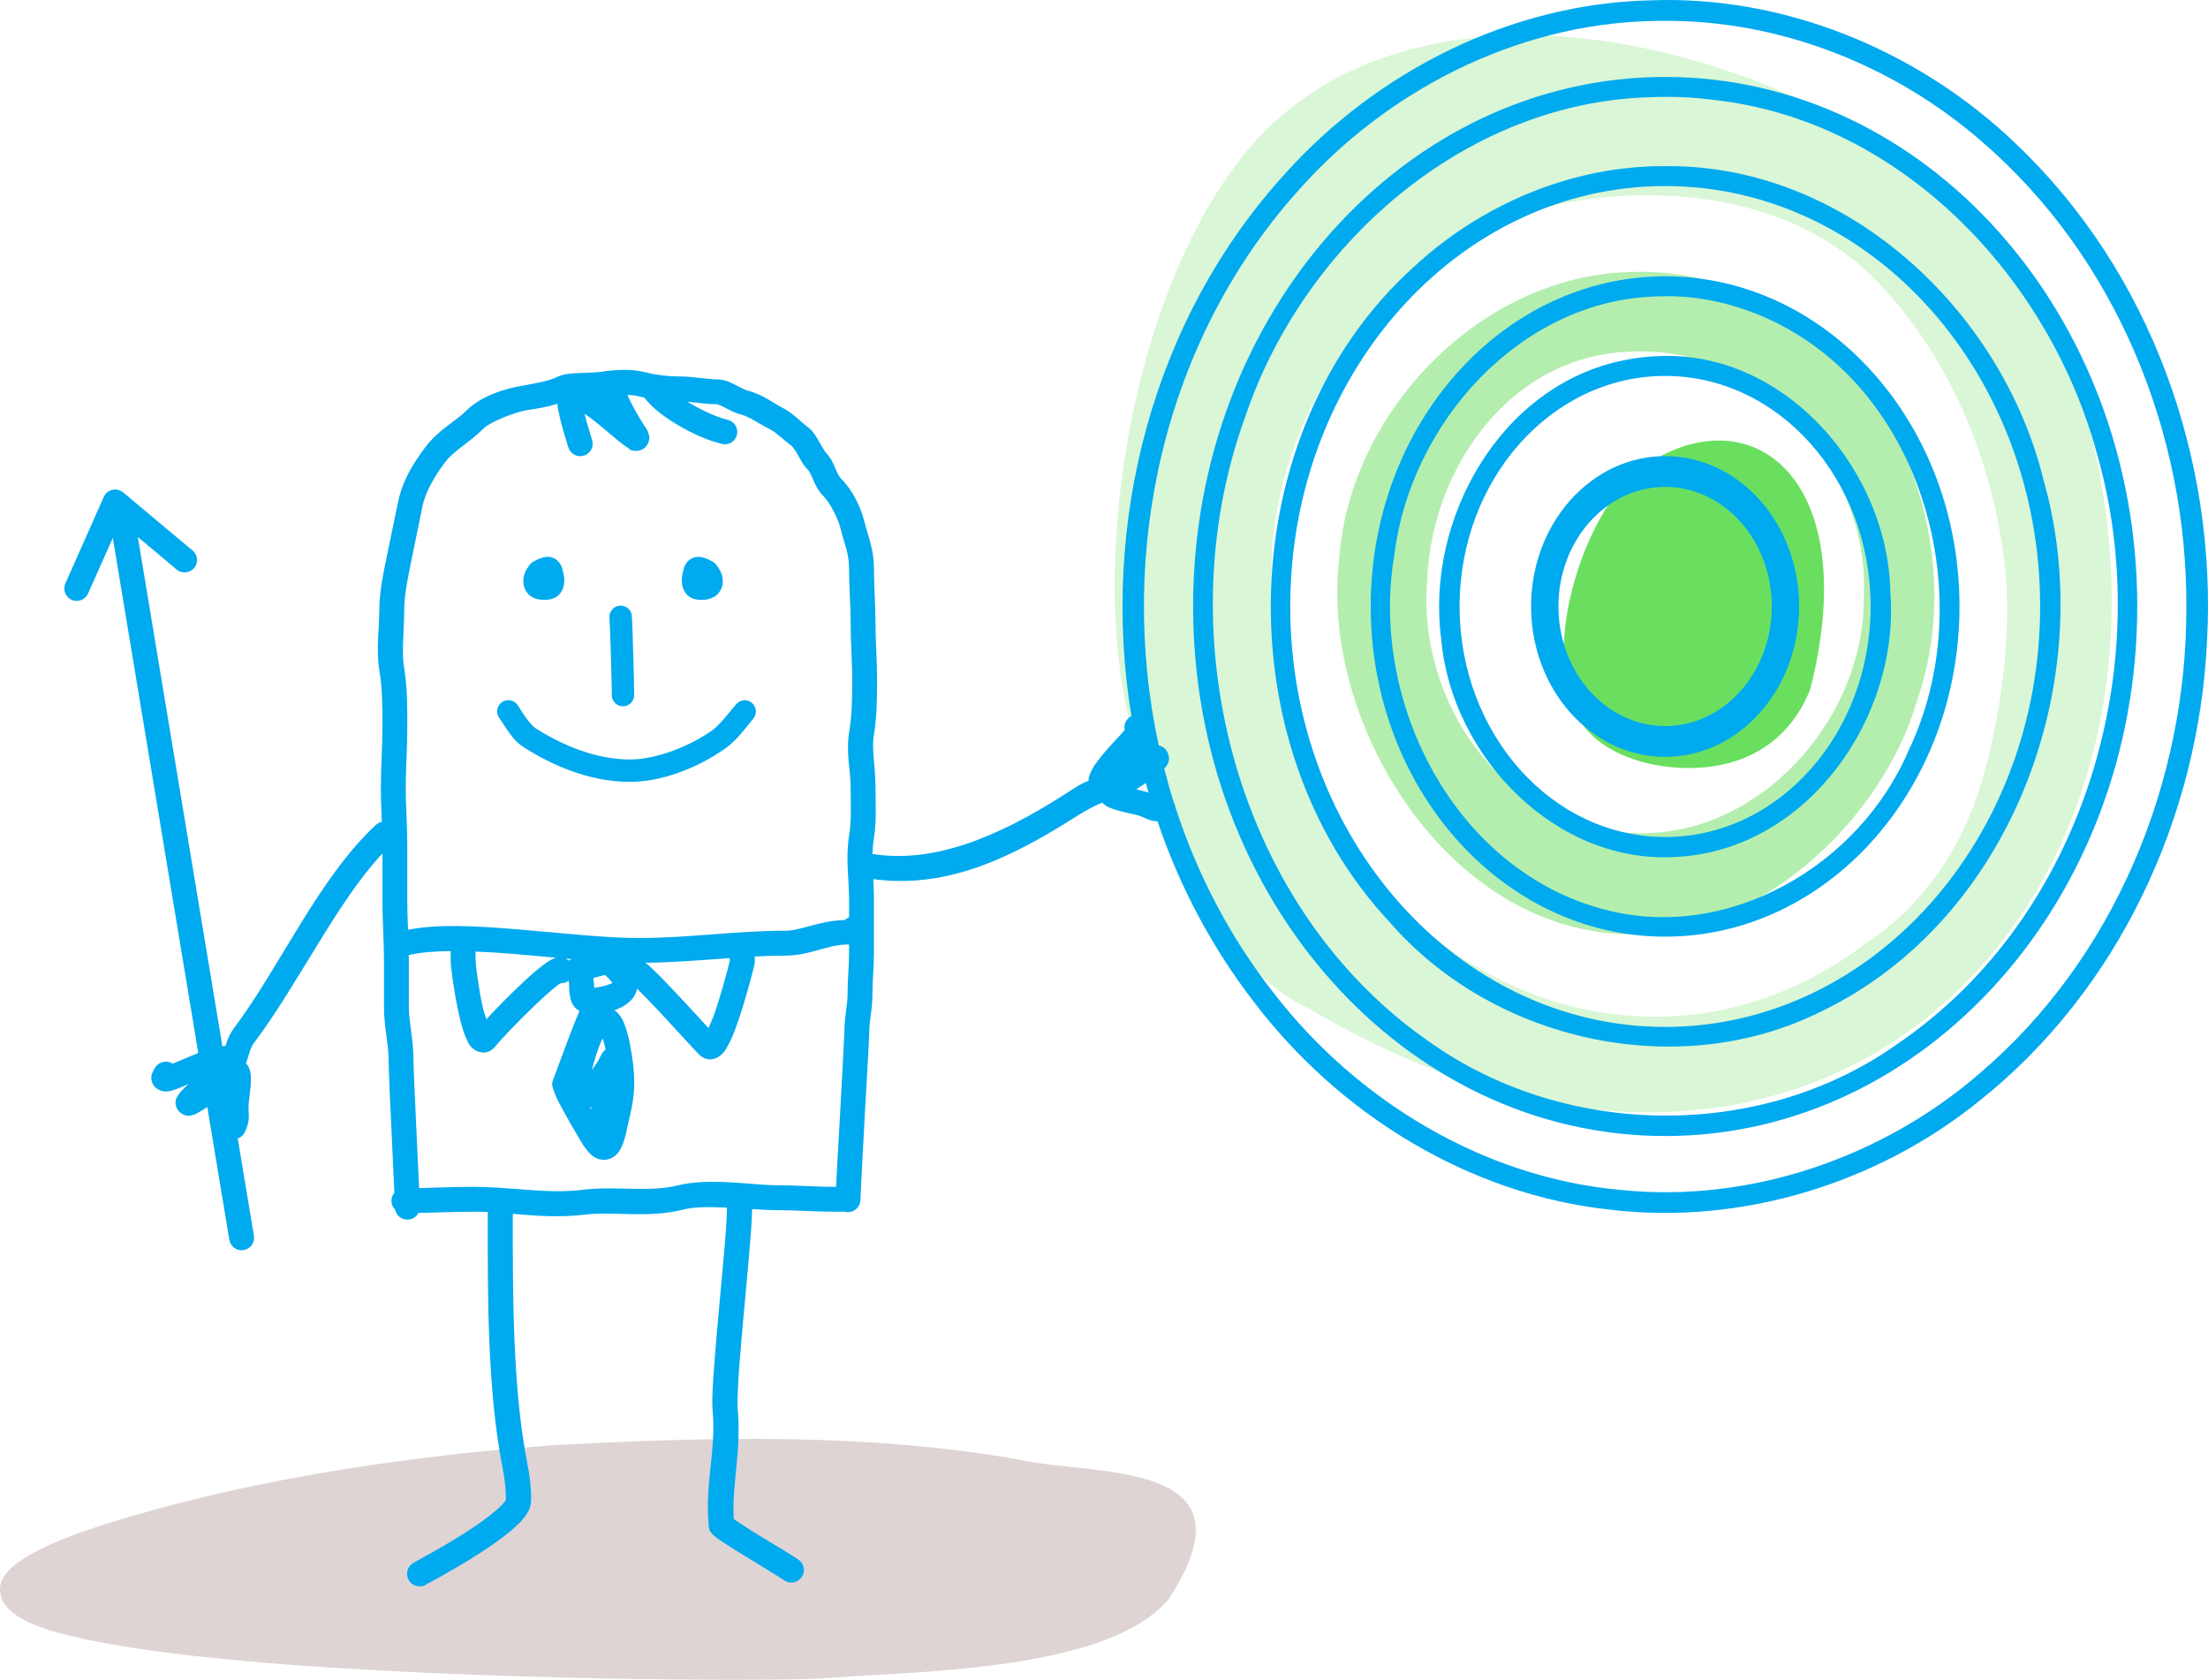 <?xml version="1.0" encoding="UTF-8" standalone="no"?>
<!-- Created with Inkscape (http://www.inkscape.org/) -->

<svg
   xmlns:dc="http://purl.org/dc/elements/1.1/"
   xmlns:cc="http://creativecommons.org/ns#"
   xmlns:rdf="http://www.w3.org/1999/02/22-rdf-syntax-ns#"
   xmlns:svg="http://www.w3.org/2000/svg"
   xmlns="http://www.w3.org/2000/svg"
   xmlns:sodipodi="http://sodipodi.sourceforge.net/DTD/sodipodi-0.dtd"
   xmlns:inkscape="http://www.inkscape.org/namespaces/inkscape"
   version="1.1"
   width="444.042"
   height="337.78"
   id="svg2"
   xml:space="preserve"
   inkscape:version="0.48.4 r9939"
   sodipodi:docname="play.svg"><sodipodi:namedview
     pagecolor="#ffffff"
     bordercolor="#666666"
     borderopacity="1"
     objecttolerance="10"
     gridtolerance="10"
     guidetolerance="10"
     inkscape:pageopacity="0"
     inkscape:pageshadow="2"
     inkscape:window-width="708"
     inkscape:window-height="480"
     id="namedview13"
     showgrid="false"
     fit-margin-top="0"
     fit-margin-left="0"
     fit-margin-right="0"
     fit-margin-bottom="0"
     inkscape:zoom="1.0368189"
     inkscape:cx="200.68498"
     inkscape:cy="167.90976"
     inkscape:window-x="0"
     inkscape:window-y="0"
     inkscape:window-maximized="0"
     inkscape:current-layer="g12" /><defs
     id="defs6" /><g
     transform="matrix(1.25,0,0,-1.25,-56.893,376.796)"
     id="g10"><g
       transform="scale(0.1,0.1)"
       id="g12"><g
         id="g3758"><path
           style="fill:#ded4d4;fill-opacity:1;fill-rule:evenodd;stroke:none"
           id="path16"
           inkscape:connector-curvature="0"
           d="M 1314.87,687.098 C 1117.5,671.328 920.867,641.512 751.012,598.184 627.949,566.797 549.293,539.492 503.496,513.297 480.598,500.195 464.84,487.418 457.898,471.078 450.961,454.738 457.75,436.035 471.164,423.957 498,399.801 546.32,386.289 611.785,373.422 677.25,360.555 759.512,350.371 850.438,342.203 1032.28,325.867 1248.29,317.75 1427.34,314.309 c 179.04,-3.438 318.19,-2.461 355.86,0.449 98.01,7.578 263.03,9.765 393.32,43.668 65.15,16.953 122.8,41.855 158.16,82.437 150.36,229.035 -121.04,198.012 -238.94,225.199 -244.94,43.434 -494.17,36.614 -741.4,23.977 -13.15,-0.926 -26.32,-1.891 -39.47,-2.941" /><path
           style="opacity:0.25;fill:#6adf5f;fill-opacity:1;fill-rule:evenodd;stroke:none"
           id="path18"
           inkscape:connector-curvature="0"
           d="m 2910.25,2957.5 c -162.01,0.4 -318.72,-46.2 -429.25,-163.75 -129.46,-137.68 -219.33,-399.31 -231.25,-667.25 -5.96,-133.97 9.25,-269.08 59.25,-389.75 50.01,-120.67 119.86,-284.11 254.5,-346.25 845.17,-498.672 1494.14,213.71 1229,1019.25 -24.35,63.52 -57.84,126.35 -102.5,186.5 -114.57,154.3 -329.26,278.84 -559.5,334 -71.95,17.24 -146.61,27.07 -220.25,27.25 z m 193.5,-257.25 c 128.95,0.37 260.27,-34.87 353,-121 103.89,-96.5 200.36,-264.41 224,-476.5 11.82,-106.04 -7.2,-246.37 -37.75,-347.5 -30.54,-101.12 -90.52,-196.15 -187.25,-259.25 -407.65,-309.96 -988.16,24.95 -953.5,644.75 28.77,293.17 251.95,499.5 453.75,543.75 47.32,10.14 97.29,15.6 147.75,15.75" /><path
           style="opacity:0.5;fill:#6adf5f;fill-opacity:1;fill-rule:evenodd;stroke:none"
           id="path20"
           inkscape:connector-curvature="0"
           d="m 3081.71,2576.81 c -243.25,-3.7 -455.28,-224.62 -471.94,-460.7 -29.92,-253.18 154.1,-561.94 414.14,-600.45 222.77,-35.88 450.46,156.06 514.55,368.4 88.81,251.59 -33.54,571.69 -291.75,665.25 -52.06,19.13 -108.91,29.75 -165,27.5 z m 5,-128 c 206.19,7.07 376.65,-192.83 367,-393 2.69,-201.1 -175.46,-399.07 -384.25,-380.75 -198.04,14.17 -334.32,211.22 -318.17,406 7.64,186.78 140.15,367.2 335.42,367.75" /><path
           style="fill:#6adf5f;fill-opacity:1;fill-rule:evenodd;stroke:none"
           id="path22"
           inkscape:connector-curvature="0"
           d="m 3124.05,2279.18 c 164.63,89.08 325.52,-49.2 243.65,-373.05 -17.7,-45.9 -47.09,-77.88 -79.48,-97.47 -32.38,-19.59 -68.26,-28.06 -103.64,-29.59 -70.76,-3.05 -139.14,19.69 -174.35,58.69 -43.72,48.43 -46.72,132.97 -29.99,210.13 16.74,77.17 51.67,151.01 93.55,192.71 16.32,16.25 33.24,28.92 50.26,38.58" /><path
           style="fill:#00aaef;fill-opacity:1;fill-rule:evenodd;stroke:none"
           id="path24"
           inkscape:connector-curvature="0"
           d="m 3131.912,3014.34 c -6.83,-0.05 -13.66,-0.25 -20.5,-0.5 -226.11,-4.71 -440.81,-114.93 -587.5,-277.5 -215.88,-235.96 -298.96,-565.86 -248.5,-874 -8.1,-4.01 -12.81,-12.88 -10.75,-22 -2.76,-3.21 -3.3,-4.27 -7,-8.25 -8.4,-9.04 -18.47,-19.66 -27.5,-30.5 -9.03,-10.84 -17.37,-21.16 -22,-34 -0.85,-2.35 -1.9,-5.48 -1.75,-9.5 -11.27,-3.51 -25.13,-13.11 -41,-23.25 -108.9,-69.56 -209.75,-108.95 -305,-94.5 -0.5,0.1 -1,0.19 -1.5,0.25 0.16,8.19 0.69,16.13 2,24 4.95,29.67 2.75,58.84 2.75,85 0,30.38 -6.4,59.12 -2.75,81 5.29,31.76 5.25,61.9 5.25,92.5 0,30.49 -2.5,60.27 -2.5,89.25 0,30.34 -2.5,59.43 -2.5,86.75 0,32.88 -9.21,51.58 -15.5,76.75 -5.75,23.01 -18.82,50.07 -37.5,68.75 -2.86,2.86 -5.3,7.53 -8.5,15 -3.2,7.47 -6.98,17.73 -16.25,27 -0.48,0.48 -5.17,7.87 -9.75,16 -4.58,8.13 -8.97,17.42 -19.75,25.5 -11.9,8.93 -23.43,22.21 -42.5,31.75 -11.09,5.54 -29.62,20.22 -53.75,26.25 -3.34,0.83 -10.19,4.35 -18.25,8.5 -8.06,4.15 -17.73,9.5 -31.25,9.5 -14.4,0 -38.07,4.75 -62,4.75 -17.81,0 -37.14,2.66 -54.5,7 -11.44,2.86 -23.71,3.7 -35.75,3.5 -12.05,-0.2 -23.79,-1.51 -34.25,-3.25 -3.96,-0.66 -18.07,-1.04 -31.75,-1.75 -13.68,-0.71 -26.84,-0.42 -41,-7.5 -10.22,-5.11 -35.51,-9.96 -53.75,-13 -27.1,-4.52 -65.95,-16.2 -90,-40.25 -17.76,-17.76 -44.45,-30.18 -66.25,-59.25 -18.32,-24.43 -36.52,-53.62 -43.25,-87.25 -5.64,-28.23 -11.69,-55.18 -17.5,-84.25 -5.44,-27.21 -12.75,-58.92 -12.75,-90.75 0,-27.75 -5.44,-63.11 0.25,-97.25 4.8,-28.84 4.75,-58.92 4.75,-91 0,-31.64 -2.5,-62.83 -2.5,-96.5 0,-18.87 0.79,-37.02 1.5,-55 -3.48,-0.79 -6.87,-2.5 -9.5,-5 -91.258,-84.37 -154.262,-228.27 -228.5,-327.25 -7.543,-10.06 -10.984,-20.18 -13.5,-28.25 -1.676,-0.06 -3.355,-0.32 -5,-0.5 l -136,819.25 62.5,-52.5 c 8.492,-7.09 21.16,-5.74 28.25,2.75 7.09,8.49 5.742,20.91 -2.75,28 l -101.25,84.75 -0.25,0.25 c -1.281,1.48 -2.852,2.71 -4.5,3.75 l -5.75,4.75 c -4.117,3.46 -9.395,5.02 -14.75,4.5 -7.109,-0.75 -13.344,-5.22 -16.25,-11.75 l -61.5,-138.5 c -3.227,-6.59 -2.496,-14.52 1.75,-20.5 4.246,-5.98 11.223,-9.13 18.5,-8.25 7.277,0.88 13.547,5.68 16.25,12.5 l 39.5,88.75 137.5,-828.75 c -10.996,-4.24 -21.824,-8.98 -31.25,-13 -5.043,-2.15 -6.277,-2.48 -10.25,-4 -8.91,5.64 -20.793,3.53 -27,-5 -1.809,-2.41 -3.242,-4.84 -4.75,-8.25 -1.508,-3.41 -4.047,-9.1 -0.75,-17.75 3.297,-8.65 12.762,-12.85 17.5,-13.5 4.738,-0.65 7.422,-0.26 10,0.25 10.223,2.04 19.062,6.37 30.5,11.25 -2.09,-1.97 -5.02,-4.77 -6.75,-6.5 -4.371,-4.37 -6.926,-6.84 -10,-11.75 -0.77,-1.23 -1.867,-2.63 -2.75,-5.25 -0.883,-2.62 -2.211,-7.25 0.5,-14.25 2.711,-7 10.719,-11.93 15.25,-12.75 4.531,-0.82 6.973,-0.13 8.75,0.25 7.102,1.54 8.672,3.21 12.25,5.25 3.578,2.04 7.516,4.46 11.75,7.25 0.488,0.32 1.008,0.67 1.5,1 l 35.5,-213.75 c 1.809,-10.92 12.078,-18.31 23,-16.5 10.922,1.81 18.309,12.08 16.5,23 l -26,156.5 c 5.035,1.81 9.242,5.48 11.5,10.5 3.762,7.52 6.035,15.71 6.25,22.5 0.215,6.79 -0.5,10.82 -0.5,19.25 0,5.91 3.832,26.23 4,43 0.043,4.19 -0.207,8.43 -1.5,13.5 -0.883,3.46 -2.605,8.13 -6.5,12.25 1.727,4.39 2.883,8.59 4,12.25 2.562,8.39 4.637,14.85 8.5,20 73.137,97.52 133.781,227.36 207,305.25 0,-25.84 0,-51.64 0,-77.5 0,-31.57 2.5,-62.61 2.5,-91.5 0,-25.6 0,-51.4 0,-77 0,-32.88 7.5,-60.59 7.5,-86.75 0,-15.8 2.43,-68.51 5,-122 1.81,-37.63 3.34,-69.64 4.25,-91 -0.74,-0.88 -1.41,-1.74 -2,-2.75 -3.64,-6.23 -3.64,-14.02 0,-20.25 0.94,-1.61 1.95,-2.99 3.25,-4.25 1.1,-5.56 4.49,-10.33 9.5,-13.25 6.23,-3.64 14.02,-3.64 20.25,0 3.36,1.96 6.04,4.65 7.75,8 27.53,0.66 62.23,2 88.25,2 7.61,0 15.46,-0.12 23.25,-0.5 -0.13,-131.344 -1.13,-284.348 23.75,-411.5 3.32,-16.938 5.5,-33.664 5.5,-50 0,-0.25 0,-0.5 0,-0.75 -0.03,-0.051 -0.19,-0.961 -1.25,-2.5 -2.26,-3.273 -6.87,-8.352 -13.25,-14 -12.76,-11.297 -31.76,-24.812 -51.25,-37.25 -19.49,-12.438 -39.62,-24.074 -55,-32.75 -7.69,-4.336 -14.23,-7.875 -19,-10.5 -2.39,-1.312 -4.27,-2.43 -5.75,-3.25 -1.48,-0.82 -1.11,-0.359 -4.25,-2.5 -6.25,-3.945 -9.71,-10.875 -9.25,-18.25 0.46,-7.375 4.8,-13.871 11.5,-17 6.32,-2.953 13.69,-2.488 19.5,1.25 -0.41,-0.254 -0.3,-0.141 1,0.75 0.34,0.211 0.68,0.324 1,0.5 1.34,0.742 3.34,1.676 5.75,3 4.81,2.645 11.62,6.305 19.5,10.75 15.77,8.895 36.32,20.961 56.75,34 20.43,13.039 40.56,27.117 56.25,41 7.84,6.941 14.69,13.797 20,21.5 4.73,6.863 8.8,15.324 8,26 l 0.25,0 c 0,19.898 -2.61,39.16 -6.25,57.75 -23.48,120.02 -23.34,269.887 -23.25,400.75 37.19,-3.01 75.84,-6.14 115,-1.25 46.85,5.86 101.6,-6.22 158.5,8 19.46,4.87 44.39,4.59 71,3.25 0.01,-0.75 0.02,-1.01 0,-2 -0.11,-7.53 -0.52,-18.97 -1.5,-32.75 -1.97,-27.55 -5.46,-64.609 -9,-103.25 -3.54,-38.641 -7.23,-78.812 -9.75,-112.5 -2.52,-33.688 -4.27,-59.363 -2.75,-75.75 5.93,-64.188 -12.73,-116.227 -6.25,-186.25 0.71,-7.648 3.24,-9.371 4.5,-11 1.25,-1.629 2.14,-2.441 3,-3.25 1.72,-1.617 3.28,-2.953 5,-4.25 3.44,-2.59 7.53,-5.234 12.5,-8.5 9.94,-6.531 22.95,-14.594 36.25,-22.75 13.3,-8.156 26.97,-16.516 38,-23.25 11.03,-6.734 20.24,-12.598 21.5,-13.5 5.87,-4.34 13.59,-5.234 20.25,-2.25 6.66,2.984 11.33,9.23 12,16.5 0.67,7.27 -2.74,14.355 -8.75,18.5 -5.06,3.625 -12.86,8.445 -24,15.25 -11.14,6.805 -24.85,14.934 -38,23 -13.15,8.066 -25.8,16.203 -35,22.25 -3.11,2.039 -4.91,3.273 -7,4.75 -3.44,57.227 12.73,108.129 6.25,178.25 -0.75,8.113 0.27,36.102 2.75,69.25 2.48,33.148 6.21,73.109 9.75,111.75 3.54,38.641 6.98,75.98 9,104.25 1.01,14.14 1.61,25.96 1.75,35 0,0.09 0,0.16 0,0.25 14.39,-0.88 28.75,-1.75 42.25,-1.75 29.41,0 57.69,-2.5 89,-2.5 5.74,0 11.51,0 17.25,0 5.19,-1.5 10.96,-0.79 15.75,2 6.23,3.64 10.1,10.29 10,17.5 0,1.34 0.91,21.31 2.25,46.25 1.34,24.94 2.96,56.89 4.75,88.75 1.79,31.86 3.66,63.63 5,88.5 1.34,24.87 2.25,40.79 2.25,47.75 0,16.14 5,34.49 5,57 0,24.07 2.5,43.27 2.5,69.25 0,28.91 0,57.84 0,86.75 0,10.79 -0.48,21.19 -1,31.25 112.7,-14.71 211.46,27.36 326.75,101 11.9,7.6 25.38,15.39 41.5,22 1.76,-1.84 3.45,-3.2 5,-4.25 4.33,-2.94 8.29,-4.37 12.25,-5.75 15.83,-5.53 36.19,-8.75 41.75,-10.75 7.93,-2.86 11.54,-5.15 18,-7.25 3.5,-1.14 7.67,-1.81 12,-2 35.21,-103.9 87,-202.55 155.25,-290.75 135.5,-178.41 344.37,-310.11 575.25,-334.25 210.82,-24.51 427.43,43.26 589.5,173.5 227.76,180.05 355.31,460.76 368.5,741.5 15.89,291.75 -89.68,593.31 -307.5,800 -148.96,142.94 -354.76,233.01 -566.5,231.25 z m -1,-33.5 c 188.89,1.47 373.03,-72.6 512.5,-194 217.72,-187.55 330.9,-471.46 329.25,-750.25 0.47,-278.48 -113.63,-562.07 -332,-748.5 -155.41,-134.9 -368.41,-209.53 -578,-188 -221.72,19.87 -423.59,144.07 -555.75,313.5 -71.93,90.96 -125.55,193.78 -160.75,302.25 -0.01,0.08 0.01,0.17 0,0.25 -0.32,2.45 -1.15,4.69 -2.25,6.75 -0.09,0.16 -0.16,0.34 -0.25,0.5 -5.7,18.04 -10.81,36.18 -15.5,54.5 1.27,1.27 2.83,2.83 4.5,5.5 0.96,1.54 2.24,3.71 3,8.25 0.76,4.54 -1.09,13.82 -6.75,18.75 -3.66,3.19 -6.87,4.33 -9.5,4.75 -67.29,310.23 7.61,651.1 224.5,892.75 140.78,159.26 349.14,267.88 568.75,272.75 6.1,0.21 12.16,0.2 18.25,0.25 z m 3.25,-90.25 c -419.29,0 -759.5,-381.54 -759.5,-851.75 0,-470.21 340.21,-852 759.5,-852 419.29,0 759.5,381.79 759.5,852 0,470.21 -340.21,851.75 -759.5,851.75 z m 3.25,-32 c 25.32,-0.07 50.63,-1.65 75.75,-5 300.47,-33.63 538.66,-285.12 615.75,-569.25 97.59,-341.12 -21.33,-743.23 -317.75,-947 -217.52,-156.87 -529.63,-155.45 -748.75,-4.25 -318.26,215.07 -432.6,655.33 -304.5,1009 92.98,278.21 353.41,508.68 654.25,516 8.44,0.26 16.81,0.52 25.25,0.5 z m -3,-111.5 c -150.2,0.97 -297.52,-61.77 -406.75,-164 -290.02,-263.74 -304.14,-765.71 -38,-1050.75 166.96,-193.76 466.21,-260.23 696.25,-144.75 307.09,148.19 448.02,534 357,854.5 -67.02,273.69 -318.32,508.22 -608.5,505 z m -0.25,-32 c 332.96,0 603.25,-302.84 603.25,-676.25 0,-373.41 -270.29,-676.5 -603.25,-676.5 -332.96,0 -603.25,303.09 -603.25,676.5 0,373.41 270.29,676.25 603.25,676.25 z m 0,-145.25 c -261.44,0 -473.75,-237.81 -473.75,-531 0,-293.19 212.31,-531.25 473.75,-531.25 261.44,0 473.5,238.06 473.5,531.25 0,293.19 -212.06,531 -473.5,531 z m 0.25,-32 c 3.71,0.05 7.31,0.1 11,0 51.66,-1.35 102.17,-13.47 149,-34 256.6,-112.82 347.84,-453.43 231.5,-696.5 -78.59,-184.82 -289.99,-308.79 -489,-256.25 -241.34,62.91 -378.86,333.7 -338.5,570.25 25.38,211.12 202.64,411.88 424.75,416.25 3.71,0.12 7.54,0.2 11.25,0.25 z m -7,-96.25 c -20.1,-0.4 -40.09,-2.75 -59.75,-6.75 -199.04,-39.88 -319.79,-256.55 -293.75,-449.5 16.79,-188.67 185.86,-364.07 382,-349.25 208.42,13.08 356.15,225.21 340.5,425.25 -3.04,194.22 -166.82,386.98 -369,380.25 z m 6.75,-32 c 182.51,0 330.5,-166.07 330.5,-370.75 0,-204.68 -147.99,-371 -330.5,-371 -182.51,0 -330.75,166.32 -330.75,371 0,204.68 148.24,370.75 330.75,370.75 z m -1669.5,-30.5 c 6.72,-0.21 12.79,-0.88 17.25,-2 3.27,-0.82 6.66,-1.79 10,-2.5 13.17,-17.21 32.71,-31.52 54.25,-44.25 23.3,-13.77 48.43,-24.78 70,-30 7.02,-1.89 14.44,0.02 19.5,5.25 5.06,5.23 6.87,12.79 4.75,19.75 -2.12,6.96 -7.89,12.23 -15,13.75 -15.45,3.74 -38.38,13.71 -58.75,25.75 -1.79,1.05 -3.51,2.16 -5.25,3.25 14.55,-1.4 30.86,-4 46.75,-4 0.74,0 6.01,-1.65 13,-5.25 6.99,-3.6 15.35,-8.65 26.75,-11.5 12.3,-3.08 28.27,-14.64 45.5,-23.25 10.81,-5.41 20.89,-16.29 36.5,-28 -0.52,0.39 4.49,-5.7 8.75,-13.25 4.26,-7.55 8.09,-16.09 16.5,-24.5 2.05,-2.05 4.47,-6.83 7.75,-14.5 3.28,-7.67 7.52,-18.02 17,-27.5 9.98,-9.98 23.39,-35.82 27,-50.25 7.23,-28.95 14.25,-41.52 14.25,-67 0,-29.64 2.5,-58.66 2.5,-86.75 0,-31.18 2.5,-61.01 2.5,-89.25 0,-30.59 -0.15,-58.14 -4.75,-85.75 -5.52,-33.09 2.25,-64.38 2.25,-87.75 0,-28.07 1.63,-54.99 -2.25,-78.25 -6.27,-37.65 -0.25,-71.58 -0.25,-102.5 0,-10.12 0,-20.12 0,-30.25 -0.04,-0.02 -0.22,0.02 -0.25,0 -4.02,-2.01 -5.51,-3.52 -6.5,-4.25 -41.97,-1.05 -70.03,-17.25 -96,-17.25 -78.29,0 -156.88,-11.75 -235.25,-11.75 -54.43,0 -126.33,8.28 -195.75,14 -65.13,5.37 -127.59,9 -175.75,-0.75 -0.63,15.39 -1.25,30.51 -1.25,45.25 0,29.73 0,59.52 0,89.25 0,33.05 -2.5,63.7 -2.5,94.25 0,31.64 2.5,62.83 2.5,96.5 0,31.9 0.3,64.21 -5.25,97.5 -4.14,24.85 0.25,58.62 0.25,90.75 0,25.42 6.42,54.84 12,82.75 5.73,28.64 11.52,55.58 17.25,84.25 4.81,24.05 19.67,49.15 36.25,71.25 14.91,19.88 38.6,31.11 62.5,55 9.99,9.99 49.49,25.83 68.5,29 13.79,2.3 32.51,4.71 50,10.5 0.21,-6.58 2,-12.86 3.5,-20 2.9,-13.82 7.82,-30.04 13.75,-49 1.78,-7.22 7.53,-12.97 14.75,-14.75 7.22,-1.78 14.82,0.69 19.75,6.25 4.93,5.56 6.38,13.3 3.75,20.25 -5.28,16.89 -9.27,30.45 -11.75,41.25 7.15,-4.98 15.93,-11.4 27,-20.75 23.52,-19.85 34.19,-29.09 43.5,-34.75 2.33,-1.41 2.26,-4.61 13.5,-4.25 2.81,0.09 7.06,0.86 11,3.5 3.94,2.64 6.85,7.22 8,10.75 2.31,7.06 0.85,10.09 0.25,12.25 -2.4,8.65 -4.39,9.65 -7,13.75 -7.99,12.57 -21.11,34.09 -27.25,49.75 z m 1669.5,-98.5 c -119.05,0 -215.75,-108.23 -215.75,-241.75 0,-133.52 96.7,-242 215.75,-242 119.06,0 215.5,108.48 215.5,242 0,133.52 -96.44,241.75 -215.5,241.75 z m 0,-49.5 c 94.68,0 171.5,-86.06 171.5,-192.25 0,-106.19 -76.82,-192.5 -171.5,-192.5 -94.69,0 -171.75,86.31 -171.75,192.5 0,106.19 77.06,192.25 171.75,192.25 z m -1797.75,-112.5 c -2.91,0.01 -5.46,-0.48 -7.5,-1 -8.14,-2.08 -13.35,-5.59 -13.75,-5.75 -3.21,-1.27 -5.99,-3.44 -8,-6.25 -4.82,-6.8 -10.91,-15.07 -10,-29.25 0.46,-7.09 4.7,-16.18 11.75,-21 7.05,-4.82 14.7,-6 23,-6 6.9,0 14.47,1.57 20.5,6.5 6.03,4.93 9.12,12.12 10,17.75 1.76,11.26 -1.12,19.48 -2.75,26 -1.53,6.12 -6.42,13.58 -13.5,16.75 -3.54,1.59 -6.84,2.24 -9.75,2.25 z m 242,0 c -2.91,-0.01 -6.21,-0.66 -9.75,-2.25 -7.08,-3.18 -11.97,-10.63 -13.5,-16.75 -1.63,-6.52 -4.26,-14.74 -2.5,-26 0.88,-5.63 3.72,-12.82 9.75,-17.75 6.03,-4.93 13.59,-6.5 20.5,-6.5 8.3,0 15.95,1.18 23,6 7.05,4.82 11.54,13.91 12,21 0.91,14.18 -5.43,22.45 -10.25,29.25 -2.01,2.81 -4.79,4.98 -8,6.25 -0.4,0.16 -5.61,3.67 -13.75,5.75 -2.04,0.52 -4.59,1.01 -7.5,1 z m -124.5,-78.5 c -5.11,0.06 -10.04,-1.98 -13.5,-5.75 -3.46,-3.77 -5.25,-8.91 -4.75,-14 0.54,-6.83 1.72,-38.31 2.5,-67 0.39,-14.35 0.75,-28.22 1,-38.75 0.25,-10.53 0.25,-19.52 0.25,-18.25 -0.09,-6.49 3.39,-12.48 9,-15.75 5.61,-3.27 12.39,-3.27 18,0 5.61,3.27 9.09,9.26 9,15.75 0,2.98 0,8.43 -0.25,19 -0.25,10.57 -0.61,24.6 -1,39 -0.78,28.8 -1.66,58.26 -2.5,69 -0.59,9.4 -8.33,16.64 -17.75,16.75 z m -180.75,-152 c -0.75,0.02 -1.49,-0.17 -2.25,-0.25 -6.65,-0.71 -12.29,-5.04 -14.75,-11.25 -2.46,-6.21 -1.36,-13.18 3,-18.25 0.59,-0.9 1.94,-2.93 3.25,-5 2.14,-3.39 4.95,-7.75 8.25,-12.5 6.6,-9.5 14.32,-20.35 26.25,-28 48.18,-30.9 108.38,-56.25 171.25,-56.25 52.84,0 109.38,22.82 152.5,52.75 20.65,14.33 35.69,36.44 46.25,48.75 6.49,7.56 5.56,19.01 -2,25.5 -7.56,6.49 -18.76,5.56 -25.25,-2 -12.47,-14.54 -27.27,-34.26 -39.5,-42.75 -37.74,-26.2 -89.98,-46.25 -132,-46.25 -53.09,0 -107.68,22.23 -151.75,50.5 -3.18,2.04 -10.68,10.24 -16.25,18.25 -2.78,4 -5.41,7.95 -7.5,11.25 -2.09,3.3 -2.54,4.88 -5.75,8.75 -3.35,4.16 -8.48,6.63 -13.75,6.75 z m 1025.5,-133.25 c 1.43,-5.25 2.74,-10.52 4.25,-15.75 -1.02,0.38 -0.87,0.34 -2,0.75 -5.57,2.01 -11.77,3.35 -17.75,4.75 5.1,3.29 10.38,6.68 15.5,10.25 z m -480.5,-260 c 1.02,0 2.06,-0.1 3,0 0,-4.25 0,-8.5 0,-12.75 0,-23.3 -2.5,-42.58 -2.5,-69.25 0,-15.57 -5,-34.09 -5,-57 0,-0.85 -0.91,-20.7 -2.25,-45.5 -1.34,-24.8 -2.96,-56.64 -4.75,-88.5 -1.79,-31.86 -3.66,-63.73 -5,-88.75 -0.61,-11.29 -1.11,-20.3 -1.5,-28 -1.21,0 -2.54,0 -3.75,0 -29.12,0 -57.42,2.5 -89,2.5 -33.95,0 -78.57,7.31 -121.5,5.25 -14.31,-0.69 -28.54,-2.38 -42,-5.75 -44.86,-11.21 -97.57,0.02 -153.75,-7 -39.82,-4.98 -83.03,0.25 -128,3.25 -0.84,0.09 -1.64,0.26 -2.5,0.25 -0.33,0 -0.68,0.02 -1,0 -13.86,0.88 -27.87,1.5 -42,1.5 -26.64,0 -60.87,-1.32 -87.25,-2 -0.98,22.32 -2.42,52.71 -4,85.5 -2.57,53.46 -5,109.39 -5,120 0,32.88 -7.5,60.59 -7.5,86.75 0,25.6 0,51.4 0,77 0,1.88 -0.23,3.62 -0.25,5.5 17.71,4.32 40.94,6.29 67.5,6.5 0,-4.37 0,-8.86 0,-13.25 0,-8.58 1.57,-20.32 3.75,-35.5 2.18,-15.18 5.1,-32.72 8.75,-49.25 3.65,-16.53 7.49,-31.5 13,-43.5 2.75,-6 4.9,-11.97 13.75,-17.75 4.43,-2.89 12.26,-5.12 19.25,-3.25 6.99,1.87 11.3,6.4 14,10 1.37,1.82 10.77,12.52 22.25,24.5 11.48,11.98 25.63,26.25 39.5,39.5 13.87,13.25 27.54,25.64 37,33 2.88,2.24 4.03,2.64 5.75,3.75 4.76,-0.19 9.32,1.39 13,4.25 0.18,-2.32 0.39,-2.84 0.5,-6 0.23,-6.64 0.08,-14.21 2.25,-22.75 1.09,-4.27 2.68,-9.13 7,-14.25 1.86,-2.21 4.5,-4.11 7.5,-5.75 -0.5,-1.18 -0.96,-2.22 -1.5,-3.5 -4.38,-10.39 -9.79,-24.13 -15.25,-38.5 -10.93,-28.75 -22.48,-60.83 -25.25,-67.75 -3.33,-8.32 -1.52,-11.04 -1,-13.5 0.51,-2.46 1.3,-4.11 2,-6 1.39,-3.79 2.89,-7.86 5,-12.25 4.22,-8.77 10.08,-19.13 16,-29.75 5.92,-10.62 12.07,-21.35 17.25,-30 5.17,-8.65 8.29,-14.13 11.75,-18.75 7.41,-9.88 15.32,-19.33 30.5,-19.5 7.59,-0.09 14.97,3.73 19.25,7.75 4.28,4.02 6.57,8.01 8.5,12 7.71,15.95 9.74,34.2 13.5,49.25 9.29,37.14 10.18,68.37 0.25,118 -2.69,13.44 -5.51,23.96 -9.25,32.75 -3.53,8.29 -7.72,15.48 -15.5,21 10.12,3.17 19.46,8.42 27.25,16.5 4.46,4.62 7.7,10.98 9.25,18 9.16,-8.84 20.87,-21.09 33.25,-34.25 28.16,-29.93 56.92,-62.17 66.75,-72 3.67,-3.67 10.35,-7.4 17,-7.5 6.65,-0.09 11.83,2.55 15.25,5 6.84,4.91 9.79,9.94 13,15.5 6.42,11.12 11.78,25.23 17.25,41 10.94,31.54 20.84,68.86 25.75,88.5 1.91,7.65 1.17,13 0.75,15.5 16.56,0.87 33.11,1.5 49.25,1.5 40.73,0 67.77,17.75 99.75,17.75 z m -598,-11.25 c 20.52,-0.83 42.05,-2.19 64,-4 21.77,-1.79 43.8,-4 65.75,-6 -2.65,-0.61 -4.45,-1.39 -6.25,-2.25 -6.03,-2.86 -10.94,-6.48 -16.75,-11 -11.62,-9.04 -25.61,-21.75 -40,-35.5 -14.39,-13.75 -28.86,-28.59 -40.75,-41 -3.93,-4.11 -5.32,-5.84 -8.5,-9.25 -2.04,6.67 -4.08,11.57 -6,20.25 -3.37,15.23 -6.2,32.21 -8.25,46.5 -2.05,14.29 -3.25,26.98 -3.25,29.75 0,4.18 0,8.34 0,12.5 z m 409,-10.5 c 0.03,-2.48 0.06,-4.1 0.25,-4 -4.78,-19.07 -14.44,-55.23 -24.5,-84.25 -3.59,-10.35 -6.79,-17.28 -10,-24.25 -11.99,12.98 -29.56,32.39 -52.25,56.5 -14.33,15.23 -28.13,29.59 -39,39.75 -3.65,3.41 -6.81,6.23 -10,8.75 46.41,0.54 91.59,4.33 135.5,7.5 z m -264.25,-0.75 c 3.59,-0.32 7.18,-0.69 10.75,-1 -0.91,-0.12 -1.88,-0.19 -2.5,-0.5 -1.01,-0.51 -1.86,-1.09 -2.75,-1.75 -0.34,0.3 -0.63,0.47 -1,0.75 -1.45,1.09 -2.99,1.86 -4.5,2.5 z m 63.5,-26.5 c 7.16,-6.04 10.84,-10.67 12,-12.75 -2.74,-1.73 -14.18,-6.01 -29.25,-7.75 -0.21,2.52 -0.39,3.83 -0.5,7 -0.09,2.66 -0.87,5.95 -1,8.75 1.04,0.32 1.95,0.44 3,0.75 5.84,1.72 11.87,3.38 15.75,4 z m -3.75,-101.75 c 1.53,-4.78 2.95,-8.77 4.5,-16.5 0.11,-0.57 0.14,-0.94 0.25,-1.5 -0.62,-0.59 -1.3,-1.03 -1.75,-1.5 -5.42,-5.75 -5.85,-8.45 -8.75,-14.25 -2.05,-4.11 -6.96,-10.98 -11.75,-17.5 5.15,19.3 11.27,38.54 17.5,51.25 z m -18,-110 c -0.27,-1.43 -0.54,-2.86 -0.75,-4.25 -0.57,1.01 -0.93,1.74 -1.5,2.75 0.77,0.46 1.53,1 2.25,1.5" /></g></g></g></svg>